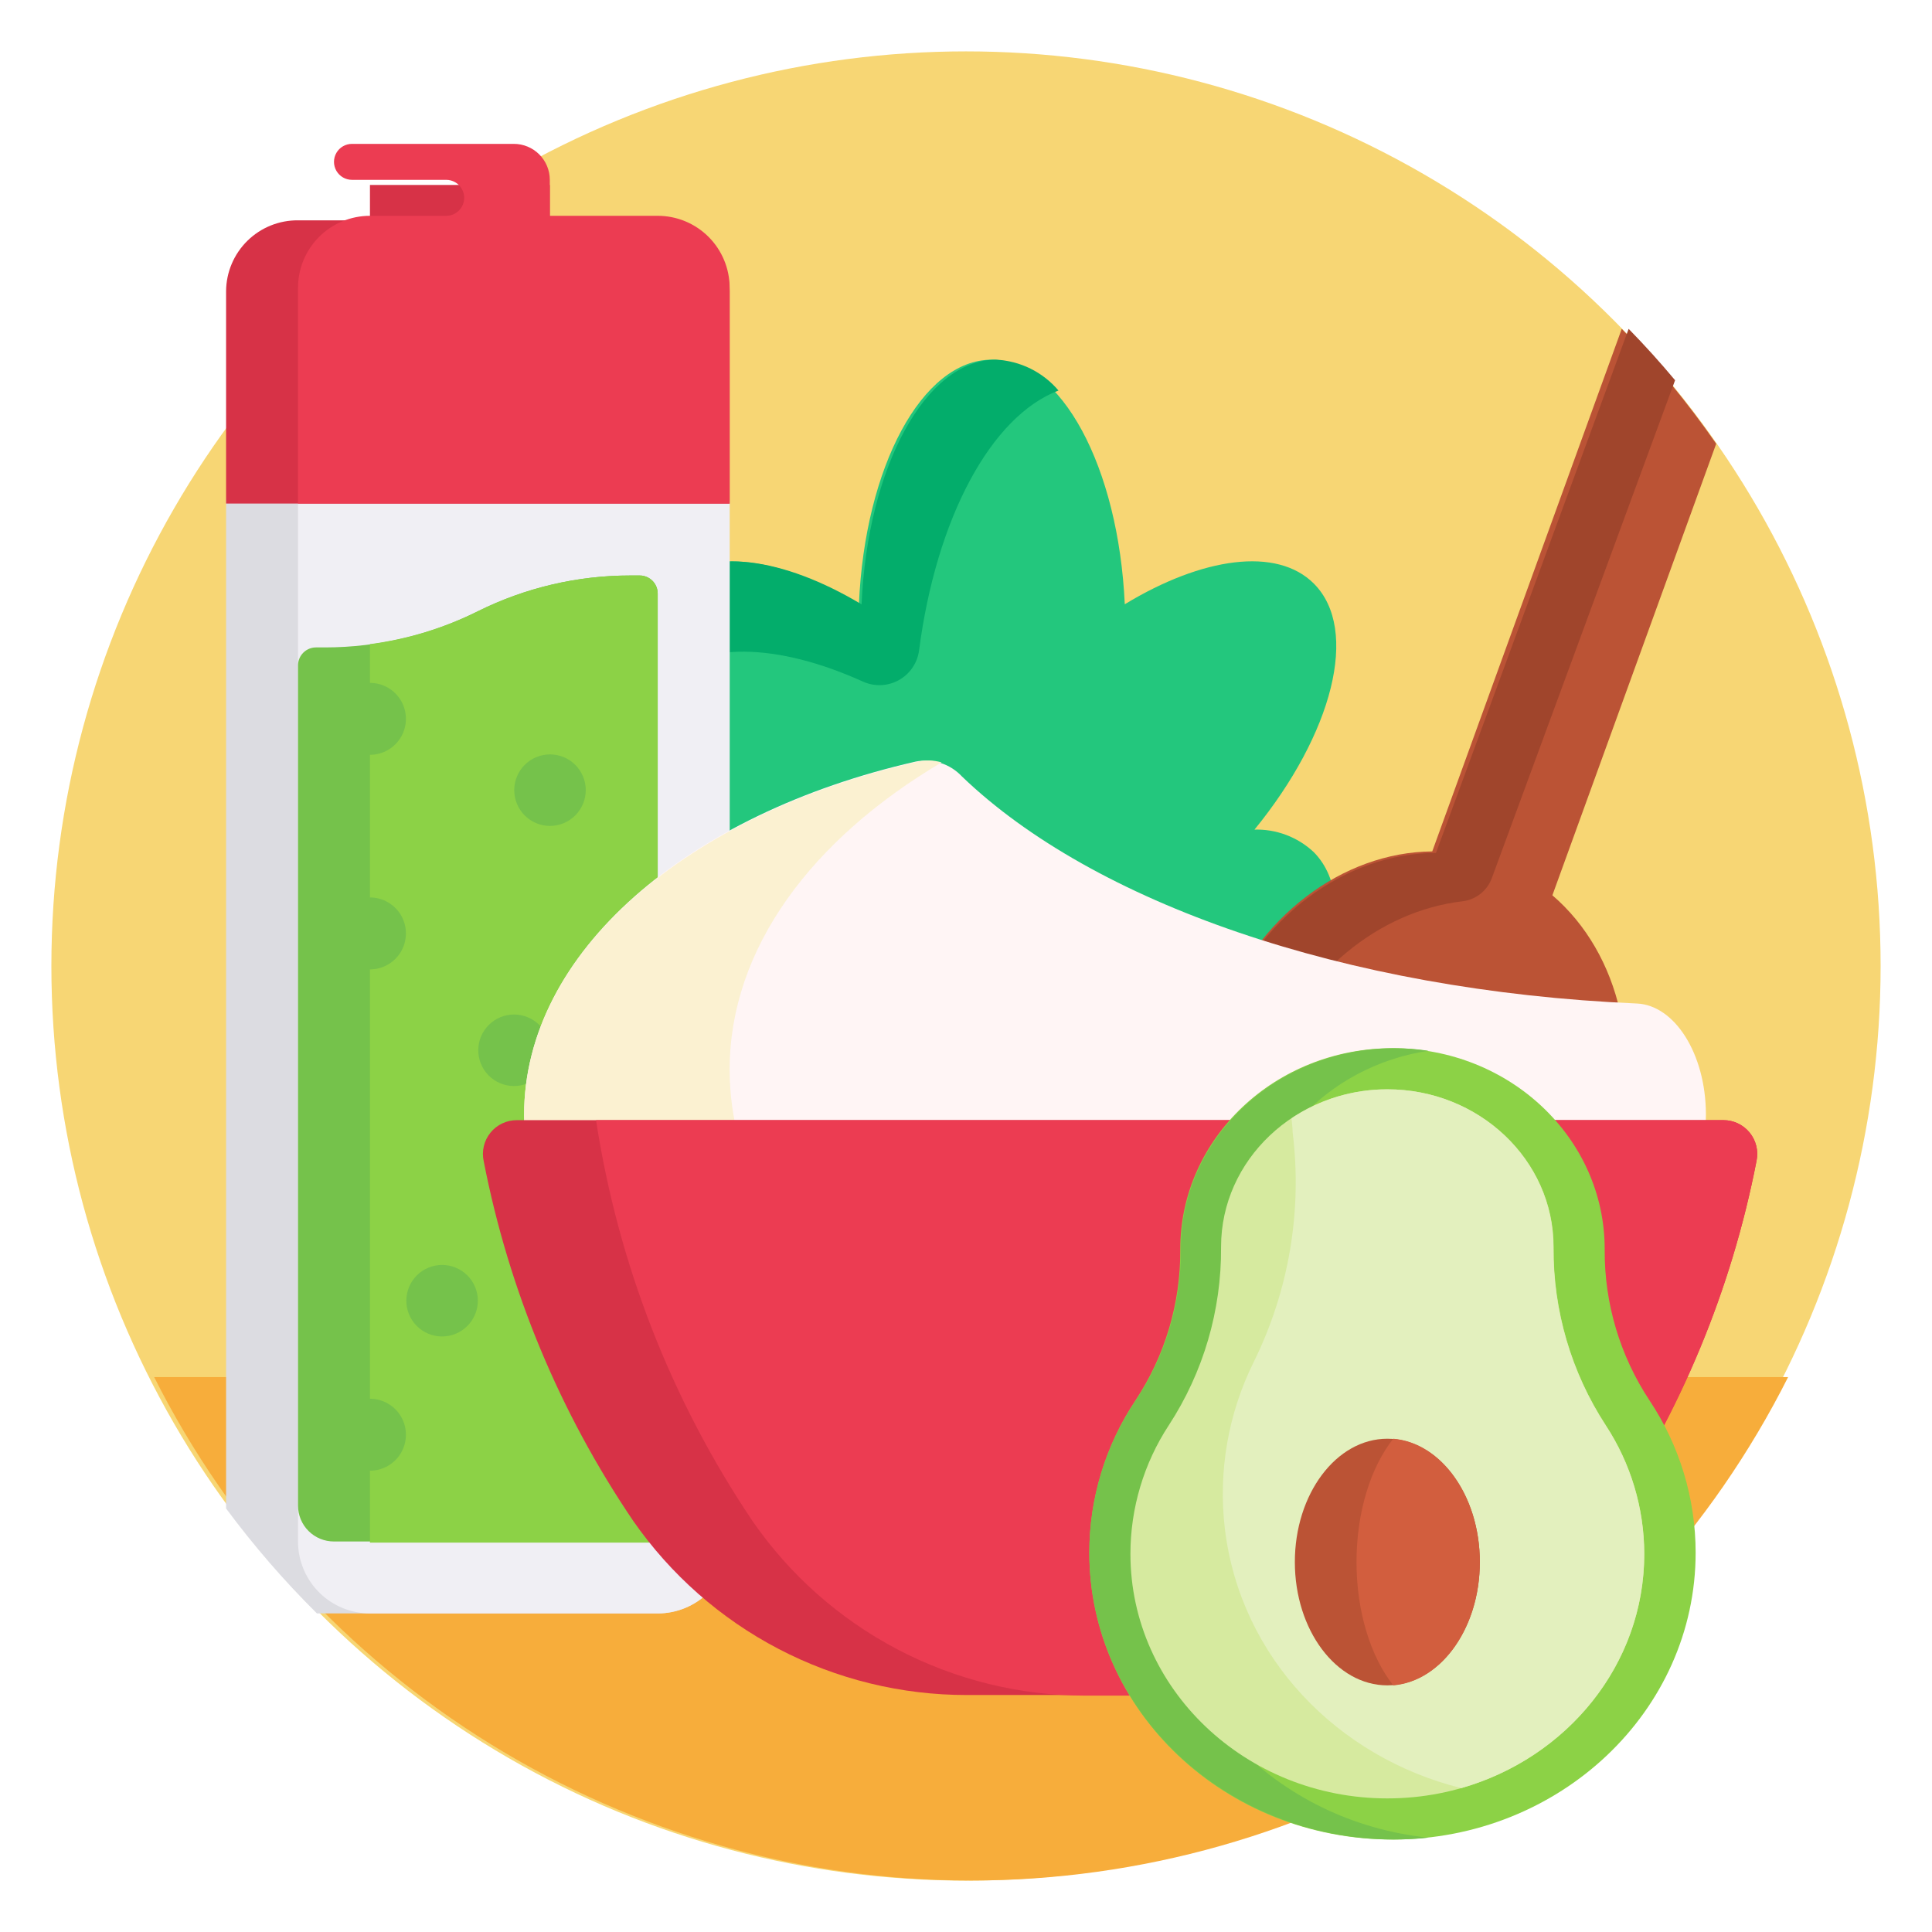 <svg xmlns="http://www.w3.org/2000/svg" xmlns:xlink="http://www.w3.org/1999/xlink" viewBox="0 0 188 188"><defs><style>.cls-1,.cls-2{fill:none;}.cls-2{clip-rule:evenodd;}.cls-3{clip-path:url(#clip-path);}.cls-4{clip-path:url(#clip-path-2);}.cls-5{fill:#f7d674;}.cls-6{clip-path:url(#clip-path-3);}.cls-7{fill:#f7ad3b;}.cls-8{clip-path:url(#clip-path-5);}.cls-9{fill:#23c77d;}.cls-10{clip-path:url(#clip-path-7);}.cls-11{fill:#03ad6b;}.cls-12{clip-path:url(#clip-path-9);}.cls-13{fill:#dcdce1;}.cls-14{clip-path:url(#clip-path-11);}.cls-15{fill:#f0eff4;}.cls-16{clip-path:url(#clip-path-13);}.cls-17{fill:#75c24b;}.cls-18{clip-path:url(#clip-path-15);}.cls-19{fill:#8cd246;}.cls-20{clip-path:url(#clip-path-17);}.cls-21{fill:#d73247;}.cls-22{clip-path:url(#clip-path-19);}.cls-23{fill:#ec3c52;}.cls-24{clip-path:url(#clip-path-21);}.cls-25{fill:#bb5335;}.cls-26{clip-path:url(#clip-path-23);}.cls-27{fill:#a0452c;}.cls-28{clip-path:url(#clip-path-25);}.cls-29{fill:#fff5f5;}.cls-30{clip-path:url(#clip-path-27);}.cls-31{fill:#fbf1d1;}.cls-32{clip-path:url(#clip-path-29);}.cls-33{clip-path:url(#clip-path-31);}.cls-34{clip-path:url(#clip-path-33);}.cls-35{clip-path:url(#clip-path-35);}.cls-36{clip-path:url(#clip-path-37);}.cls-37{fill:#d6ea9f;}.cls-38{clip-path:url(#clip-path-39);}.cls-39{fill:#e3f0be;}.cls-40{clip-path:url(#clip-path-41);}.cls-41{clip-path:url(#clip-path-43);}.cls-42{fill:#d25e3e;}</style><clipPath id="clip-path"><circle class="cls-1" cx="94" cy="94" r="89"/></clipPath><clipPath id="clip-path-2"><rect class="cls-1" x="5" y="5" width="178" height="178"/></clipPath><clipPath id="clip-path-3"><path class="cls-2" d="M174,134a89,89,0,0,1-159,0Z"/></clipPath><clipPath id="clip-path-5"><path class="cls-1" d="M96.07,95.89h.86l-.43.52Zm26-15.16c7.6-9.31,10.25-19.44,5.79-23.93-3.6-3.62-10.87-2.58-18.41,2C108.84,45.46,103.28,35,96.5,35S84.16,45.46,83.58,58.79c-7.54-4.56-14.81-5.6-18.41-2C60.71,61.29,63.36,71.42,71,80.73a8.11,8.11,0,0,0-5.79,2.18c-5.07,5.1-1,17.49,9.18,27.68C81.8,118.09,90.44,122.3,96.5,122c6.07.32,14.7-3.89,22.15-11.39C128.79,100.4,132.9,88,127.83,82.91A8.1,8.1,0,0,0,122,80.73Z"/></clipPath><clipPath id="clip-path-7"><path class="cls-2" d="M63.56,67c-1.08-4.27-.63-7.94,1.64-10.19,3.65-3.62,11-2.58,18.64,2C84.42,45.46,90.06,35,96.92,35A8.51,8.51,0,0,1,103,38c-6.61,2.53-11.9,12.47-13.57,25.31a3.89,3.89,0,0,1-5.49,3c-8.25-3.72-15.71-4-19.75,0A9.06,9.06,0,0,0,63.56,67Z"/></clipPath><clipPath id="clip-path-9"><path class="cls-2" d="M71,49V150a7,7,0,0,1-7,7H30.84A89.67,89.67,0,0,1,22,146.79V49a7,7,0,0,1,7-7H64A7,7,0,0,1,71,49Z"/></clipPath><clipPath id="clip-path-11"><path class="cls-2" d="M64,157H36a7,7,0,0,1-7-7V49a7,7,0,0,1,7-7H64a7,7,0,0,1,7,7V150A7,7,0,0,1,64,157Z"/></clipPath><clipPath id="clip-path-13"><path class="cls-2" d="M61.33,56h.92A1.75,1.75,0,0,1,64,57.74V150H32.5a3.49,3.49,0,0,1-3.5-3.48V64.7A1.75,1.75,0,0,1,30.75,63h.92A33.31,33.31,0,0,0,46.5,59.48,33.29,33.29,0,0,1,61.33,56Z"/></clipPath><clipPath id="clip-path-15"><path class="cls-1" d="M53.5,80.37A3.48,3.48,0,1,1,57,76.89,3.49,3.49,0,0,1,53.5,80.37ZM50,105.68a3.48,3.48,0,1,1,3.5-3.48A3.49,3.49,0,0,1,50,105.68Zm-7,24.37a3.48,3.48,0,1,1,3.5-3.48A3.49,3.49,0,0,1,43,130.05ZM62.25,56h-.92A33.29,33.29,0,0,0,46.5,59.48,33.29,33.29,0,0,1,36,62.68v3.77a3.48,3.48,0,1,1,0,7V87.33a3.48,3.48,0,1,1,0,7v41.78a3.48,3.48,0,1,1,0,7v7H64V57.74A1.75,1.75,0,0,0,62.25,56Z"/></clipPath><clipPath id="clip-path-17"><path class="cls-2" d="M71,28.33V49H22V28.33a6.94,6.94,0,0,1,7-6.89h7V18H53.5v3.44H64A6.94,6.94,0,0,1,71,28.33Z"/></clipPath><clipPath id="clip-path-19"><path class="cls-2" d="M71,28V49H29V28a7,7,0,0,1,7-7h7.42a1.75,1.75,0,0,0,0-3.5H34.25a1.75,1.75,0,0,1,0-3.5H50a3.5,3.5,0,0,1,3.5,3.5V21H64A7,7,0,0,1,71,28Z"/></clipPath><clipPath id="clip-path-21"><path class="cls-2" d="M156.62,112.86c-4.41,12.15-16.49,18.89-27,15.06s-15.43-16.79-11-28.94c3.55-9.79,12.08-16.06,20.75-16.13L157.81,32A89.06,89.06,0,0,1,167,43.18L151.06,87.12C157.66,92.77,160.17,103.07,156.62,112.86Z"/></clipPath><clipPath id="clip-path-23"><path class="cls-2" d="M125.7,126c-7.74-5.34-10.91-16.4-7.06-26.87C122.25,89.32,130.92,83,139.73,83l18.75-51q2.35,2.4,4.52,5L145.17,85.44a3.47,3.47,0,0,1-2.84,2.26c-8.08.94-15.7,7-19,16C120.34,111.75,121.51,120.12,125.7,126Z"/></clipPath><clipPath id="clip-path-25"><path class="cls-2" d="M93.61,75.56c12.72,12.23,37.11,20.86,65.67,22.09,3.68.16,6.69,4.89,6.72,10.73v.11c0,20.16-25.74,36.51-57.5,36.51S51,128.65,51,108.49c0-15.84,15.89-29.32,38.1-34.38A4.85,4.85,0,0,1,93.61,75.56Z"/></clipPath><clipPath id="clip-path-27"><path class="cls-2" d="M122,144.06a90.74,90.74,0,0,1-13.14.94C76.91,145,51,128.65,51,108.49c0-15.84,16-29.33,38.34-34.38a4.44,4.44,0,0,1,2.28.08C79,81.66,71,92.29,71,104.08,71,123.67,92.86,140,122,144.06Z"/></clipPath><clipPath id="clip-path-29"><path class="cls-2" d="M61.62,148a94.52,94.52,0,0,1-14.55-35A3.29,3.29,0,0,1,50.3,109H167.7a3.29,3.29,0,0,1,3.23,3.94,94.52,94.52,0,0,1-14.55,35,39.51,39.51,0,0,1-32.48,17H94.1A39.51,39.51,0,0,1,61.62,148Z"/></clipPath><clipPath id="clip-path-31"><path class="cls-2" d="M124.05,165H105.6a39.35,39.35,0,0,1-32.38-17A95.85,95.85,0,0,1,58,109H167.71a3.29,3.29,0,0,1,3.22,3.94,94.69,94.69,0,0,1-14.5,35A39.35,39.35,0,0,1,124.05,165Z"/></clipPath><clipPath id="clip-path-33"><path class="cls-2" d="M165,151.08C165,166.5,151.79,179,135.5,179S106,166.5,106,151.08a26.7,26.7,0,0,1,4.49-14.81,26.26,26.26,0,0,0,4.36-14.64v-.09c0-10.79,9.25-19.54,20.65-19.54s20.65,8.75,20.65,19.54v.09a26.26,26.26,0,0,0,4.36,14.64A26.7,26.7,0,0,1,165,151.08Z"/></clipPath><clipPath id="clip-path-35"><path class="cls-2" d="M139,178.82a31.83,31.83,0,0,1-3.31.18c-16.4,0-29.69-12.5-29.69-27.92a26.57,26.57,0,0,1,4.52-14.81,26.14,26.14,0,0,0,4.39-14.64v-.09c0-10.79,9.31-19.54,20.78-19.54a22.23,22.23,0,0,1,3.31.25c-9.91,1.49-17.48,9.56-17.48,19.29v.09a26.14,26.14,0,0,1-4.39,14.64,26.57,26.57,0,0,0-4.52,14.81C112.61,165.45,124.16,177.28,139,178.82Z"/></clipPath><clipPath id="clip-path-37"><path class="cls-2" d="M160,151.21c0,13.12-11.21,23.79-25,23.79s-25-10.67-25-23.79a22.87,22.87,0,0,1,3.74-12.53,31.3,31.3,0,0,0,5.08-17.3v-.06c0-8.45,7.26-15.32,16.18-15.32s16.18,6.87,16.18,15.32v.07a31.29,31.29,0,0,0,5.08,17.3A22.87,22.87,0,0,1,160,151.21Z"/></clipPath><clipPath id="clip-path-39"><path class="cls-2" d="M142.19,174c-12.05-3-21.5-12.72-23-25.24A28.87,28.87,0,0,1,122,132.53a39.5,39.5,0,0,0,3.78-22.39v-.08c0-.41-.08-.82-.1-1.24A16.68,16.68,0,0,1,135,106c8.91,0,16.16,6.87,16.16,15.32v.07a31.32,31.32,0,0,0,5.08,17.3A22.89,22.89,0,0,1,160,151.21C160,162,152.48,171.06,142.19,174Z"/></clipPath><clipPath id="clip-path-41"><ellipse class="cls-1" cx="135" cy="152" rx="9" ry="12"/></clipPath><clipPath id="clip-path-43"><path class="cls-2" d="M144,152c0,6.38-3.72,11.6-8.42,12-2.17-2.74-3.58-7.1-3.58-12s1.4-9.26,3.58-12C140.28,140.4,144,145.62,144,152Z"/></clipPath></defs><title>Ресурс 5</title><g id="Слой_2" data-name="Слой 2"><g id="Слой_1-2" data-name="Слой 1"><g class="cls-3"><g class="cls-4"><rect class="cls-5" width="188" height="188"/></g></g><g class="cls-6"><g class="cls-4"><rect class="cls-7" x="10" y="129" width="169" height="59"/></g></g><g class="cls-8"><g class="cls-4"><rect class="cls-9" x="58" y="30" width="77" height="97"/></g></g><g class="cls-10"><g class="cls-4"><rect class="cls-11" x="58" y="30" width="50" height="42"/></g></g><g class="cls-12"><g class="cls-4"><rect class="cls-13" x="17" y="37" width="59" height="125"/></g></g><g class="cls-14"><g class="cls-4"><rect class="cls-15" x="24" y="37" width="52" height="125"/></g></g><g class="cls-16"><g class="cls-4"><rect class="cls-17" x="24" y="51" width="45" height="104"/></g></g><g class="cls-18"><g class="cls-4"><rect class="cls-19" x="31" y="51" width="38" height="104"/></g></g><g class="cls-20"><g class="cls-4"><rect class="cls-21" x="17" y="13" width="59" height="41"/></g></g><g class="cls-22"><g class="cls-4"><rect class="cls-23" x="24" y="9" width="52" height="45"/></g></g><g class="cls-24"><g class="cls-4"><rect class="cls-25" x="112" y="27" width="60" height="107"/></g></g><g class="cls-26"><g class="cls-4"><rect class="cls-27" x="112" y="27" width="56" height="104"/></g></g><g class="cls-28"><g class="cls-4"><rect class="cls-29" x="46" y="69" width="125" height="81"/></g></g><g class="cls-30"><g class="cls-4"><rect class="cls-31" x="46" y="69" width="81" height="81"/></g></g><g class="cls-32"><g class="cls-4"><rect class="cls-21" x="42" y="104" width="134" height="66"/></g></g><g class="cls-33"><g class="cls-4"><rect class="cls-23" x="53" y="104" width="123" height="66"/></g></g><g class="cls-34"><g class="cls-4"><rect class="cls-19" x="101" y="97" width="69" height="87"/></g></g><g class="cls-35"><g class="cls-4"><rect class="cls-17" x="101" y="97" width="43" height="87"/></g></g><g class="cls-36"><g class="cls-4"><rect class="cls-37" x="105" y="101" width="60" height="79"/></g></g><g class="cls-38"><g class="cls-4"><rect class="cls-39" x="114" y="101" width="51" height="78"/></g></g><g class="cls-40"><g class="cls-4"><rect class="cls-25" x="121" y="135" width="28" height="34"/></g></g><g class="cls-41"><g class="cls-4"><rect class="cls-42" x="127" y="135" width="22" height="34"/></g></g></g></g></svg>